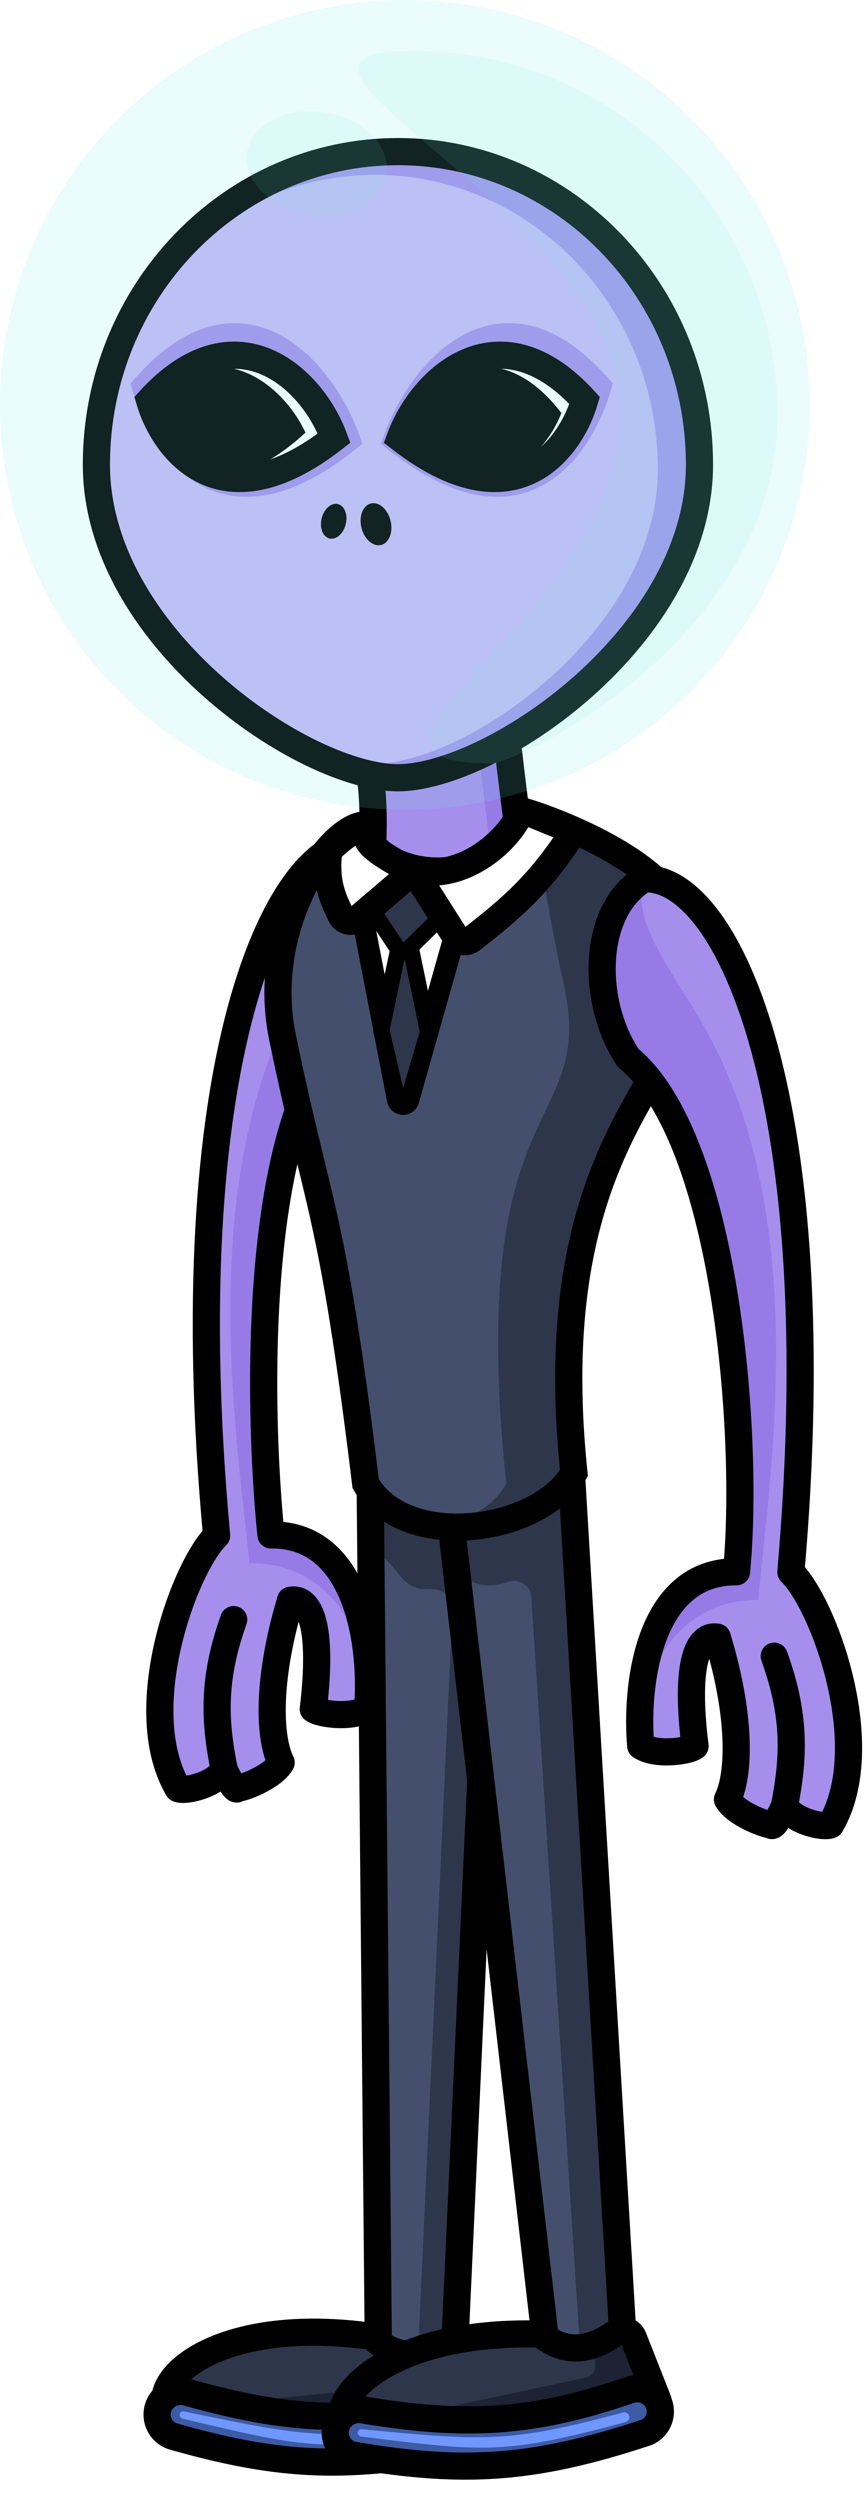 <svg width="159" height="460" viewBox="0 0 159 460" fill="none" xmlns="http://www.w3.org/2000/svg">
<path d="M69.634 433.222L68.152 276.325C76.182 280.333 86.697 272.287 91.255 267.261L83.544 434.923C76.966 439.95 74.067 438.843 69.634 433.222Z" fill="#2E364B"/>
<path d="M67.748 433.213L70 286C73.443 288.805 74.254 292.766 78.823 292.382C81.055 292.194 83.376 293.676 83.272 295.923L77 431.5C73.032 436.854 70.008 438.575 67.748 433.213Z" fill="#434F6D"/>
<path d="M69.634 433.222L68.152 276.325C76.182 280.333 86.697 272.287 91.255 267.261L83.544 434.923C76.966 439.95 74.067 438.843 69.634 433.222Z" stroke="black" stroke-width="5"/>
<path d="M67.975 432.188C73.193 434.162 77.564 433.331 82.048 431.663C83.293 431.2 84.666 431.995 84.824 433.313L86.331 445.936C86.475 447.143 85.518 448.198 84.302 448.172L37.925 447.186C21.064 445.331 32.038 427.179 67.516 432.069C67.67 432.091 67.829 432.132 67.975 432.188Z" fill="#1D2334"/>
<path d="M68.167 432.406C72.733 435.731 73.36 435.356 75.407 434.36C76.69 433.735 78.019 434.814 77.862 436.233L77.78 436.982C77.677 437.919 76.933 438.657 75.996 438.753L39.659 442.47C39.518 442.485 39.368 442.484 39.228 442.467C22.713 440.524 32.15 427.248 67.24 432.032C67.57 432.076 67.898 432.21 68.167 432.406Z" fill="#2E364B"/>
<path d="M68.987 430.408C73.628 434.744 78.565 433.249 82.241 431.182C83.44 430.508 84.996 431.072 85.357 432.399L88.594 444.295C88.938 445.561 87.991 446.81 86.679 446.82L37.925 447.186C21.137 445.339 32.678 425.186 67.804 429.832C68.245 429.89 68.662 430.105 68.987 430.408Z" stroke="black" stroke-width="5"/>
<path d="M28.911 444.164C29.003 441.377 31.72 439.443 34.404 440.196C52.675 445.325 64.975 446.156 83.621 441.939C86.333 441.326 88.946 443.407 88.854 446.186C88.792 448.082 87.448 449.703 85.59 450.093C64.614 454.499 51.879 454.022 31.944 448.345C30.093 447.818 28.848 446.087 28.911 444.164Z" fill="#3D5AA4" stroke="black" stroke-width="5"/>
<g filter="url(#filter0_f)">
<path d="M33.122 444.065C33.264 443.798 33.575 443.658 33.871 443.72C56.028 448.317 60.313 449.243 81.986 445.911C82.753 445.793 83.313 446.627 82.906 447.288C82.766 447.513 82.527 447.668 82.265 447.709C59.057 451.353 55.575 450.209 33.581 445.051C33.146 444.949 32.912 444.459 33.122 444.065Z" fill="#7097FF"/>
</g>
<path d="M101 435.966L83 280.256C91.4 283.262 101 273.991 105 268.443L115 435.966C108.994 441.76 105.997 441.013 101 435.966Z" fill="#2E364B"/>
<path d="M98.95 436.143L84 289.571C87.77 291.795 89.615 292.332 93.571 291.068C95.533 290.441 97.639 291.712 97.772 293.768L107 436.143C103.546 441.634 101.823 440.926 98.95 436.143Z" fill="#434F6D"/>
<path d="M101 435.966L83 280.256C91.4 283.262 101 273.991 105 268.443L115 435.966C108.994 441.76 105.997 441.013 101 435.966Z" stroke="black" stroke-width="5"/>
<path d="M99.229 431.805C104.632 433.197 108.886 431.893 113.16 429.744C114.347 429.148 115.799 429.787 116.1 431.081L118.979 443.463C119.254 444.647 118.418 445.8 117.207 445.908L71 450C54.038 450 62.96 430.756 98.76 431.737C98.916 431.742 99.078 431.766 99.229 431.805Z" fill="#1D2334"/>
<path d="M99.444 432.001C104.346 434.806 104.928 434.365 106.854 433.151C108.061 432.39 109.5 433.317 109.5 434.744L109.5 435.498C109.5 436.44 108.841 437.255 107.92 437.453L72.208 445.123C72.07 445.153 71.92 445.168 71.779 445.167C55.151 445.042 63.079 430.814 98.482 431.73C98.815 431.739 99.156 431.836 99.444 432.001Z" fill="#2E364B"/>
<path d="M100.04 429.925C105.128 433.728 109.871 431.702 113.3 429.245C114.418 428.444 116.026 428.834 116.53 430.114L121.048 441.584C121.529 442.805 120.724 444.15 119.421 444.303L71 450C54.11 450 63.378 428.706 98.802 429.482C99.246 429.492 99.684 429.659 100.04 429.925Z" stroke="black" stroke-width="5"/>
<path d="M61.71 447.982C61.496 445.202 63.985 442.982 66.735 443.437C85.458 446.537 97.775 446.017 115.848 439.786C118.477 438.88 121.302 440.663 121.514 443.435C121.659 445.327 120.501 447.085 118.697 447.676C98.329 454.35 85.618 455.269 65.181 451.806C63.284 451.485 61.857 449.9 61.71 447.982Z" fill="#3D5AA4" stroke="black" stroke-width="5"/>
<g filter="url(#filter1_f)">
<path d="M65.884 447.423C65.996 447.142 66.29 446.969 66.591 446.998C89.118 449.144 93.478 449.596 114.657 443.913C115.407 443.712 116.054 444.48 115.722 445.181C115.608 445.42 115.387 445.601 115.131 445.67C92.461 451.83 88.875 451.074 66.449 448.352C66.005 448.299 65.719 447.838 65.884 447.423Z" fill="#7097FF"/>
</g>
<path d="M97.108 165.742C97.108 165.742 90.231 117.269 91.472 108.601C84.976 117.122 79.335 129.76 58.853 126.256C74.209 133.249 66.967 169.486 66.967 169.486C66.679 184.105 95.32 184.931 97.108 165.742Z" fill="#967BE7"/>
<path d="M91.03 161.43C91.03 161.43 85.786 124.475 86.733 117.867C81.78 124.363 77.479 133.999 61.865 131.327C73.571 136.659 68.051 164.284 68.051 164.284C67.831 175.429 89.667 176.059 91.03 161.43Z" fill="#A68EEC"/>
<path d="M97.108 165.742C97.108 165.742 90.231 117.269 91.472 108.601C84.976 117.122 79.335 129.76 58.853 126.256C74.209 133.249 66.967 169.486 66.967 169.486C66.679 184.105 95.32 184.931 97.108 165.742Z" stroke="black" stroke-width="5"/>
<path d="M130.375 85.082C130.375 117.578 91.781 143.92 73.653 143.92C55.526 143.92 16.932 117.578 16.932 85.082C16.932 52.587 42.327 26.244 73.653 26.244C104.98 26.244 130.375 52.587 130.375 85.082Z" fill="#A68EEC"/>
<path d="M121.062 86.352C121.062 116.276 85.636 140.534 68.997 140.534C52.358 140.534 16.932 116.276 16.932 86.352C16.932 56.428 40.242 32.17 68.997 32.17C97.752 32.17 121.062 56.428 121.062 86.352Z" fill="#C8B8F8"/>
<path d="M128.722 85.506C128.722 101.11 119.416 115.513 107.511 126.144C101.589 131.432 95.113 135.701 89.024 138.638C82.891 141.597 77.338 143.114 73.23 143.114C69.122 143.114 63.57 141.597 57.436 138.638C51.348 135.701 44.872 131.432 38.95 126.144C27.045 115.513 17.739 101.11 17.739 85.506C17.739 53.604 42.667 27.898 73.23 27.898C103.794 27.898 128.722 53.604 128.722 85.506Z" stroke="black" stroke-width="5"/>
<path d="M66.682 81.664C61.361 65.046 43.545 47.431 24.04 70.552C27.288 83.409 40.363 103.631 66.682 81.664Z" fill="#A68EEC"/>
<path d="M61.487 80.626C57.159 68.927 42.892 56.802 27.523 73.687C30.181 82.758 40.694 96.844 61.487 80.626Z" fill="white" stroke="black" stroke-width="5"/>
<path d="M56.217 79.601C51.558 69.641 38.138 60.036 25.873 75.994C28.872 83.768 39.14 95.371 56.217 79.601Z" fill="black"/>
<path d="M70.123 81.664C75.444 65.046 93.259 47.431 112.764 70.552C109.517 83.409 96.441 103.631 70.123 81.664Z" fill="#A68EEC"/>
<path d="M73.625 80.626C77.953 68.927 92.219 56.802 107.588 73.687C104.931 82.758 94.417 96.844 73.625 80.626Z" fill="white" stroke="black" stroke-width="5"/>
<path d="M72.968 79.601C77.627 69.641 91.048 60.036 103.312 75.994C100.313 83.768 90.045 95.371 72.968 79.601Z" fill="black"/>
<ellipse cx="61.409" cy="95.919" rx="2.28" ry="3.257" transform="rotate(13.854 61.409 95.919)" fill="black"/>
<ellipse rx="2.752" ry="3.931" transform="matrix(-0.971 0.239 0.239 0.971 69.194 96.46)" fill="black"/>
<path d="M39.864 282.559C31.887 196.327 50.711 154.433 66.215 154.823C68.446 161.966 71.231 178.743 64.52 188.708C46.654 203.613 47.303 257.215 49.864 282.44C66.263 282.245 68.556 303.647 67.652 314.372C64.869 316.241 58.828 315.433 57.653 314.49C59.513 298.971 56.967 293.835 53.472 294.451C48.813 310.118 49.705 320.325 51.741 324.318C50.166 327.092 44.284 329.19 43.783 329.004C43.293 330.158 41.252 325.591 41.252 325.591C39.677 328.364 34.288 329.691 32.783 329.135C24.262 314.736 33.891 288.414 39.864 282.559Z" fill="#967BE7"/>
<path d="M39.864 282.559C31.887 196.327 50.711 154.433 66.215 154.823C68.446 161.966 63.34 168.632 56.443 180.194C35.659 215.039 43.35 262.428 45.91 287.653C62.31 287.458 68.556 303.647 67.652 314.372C64.869 316.241 58.828 315.433 57.653 314.49C59.513 298.971 56.967 293.835 53.472 294.451C48.813 310.118 49.705 320.325 51.741 324.318C50.166 327.092 44.284 329.19 43.783 329.004C43.293 330.158 41.252 325.591 41.252 325.591C39.677 328.364 34.288 329.691 32.783 329.135C24.262 314.736 33.891 288.414 39.864 282.559Z" fill="#A68EEC"/>
<path d="M41.252 325.591C39.677 328.364 34.288 329.691 32.783 329.135C24.262 314.736 33.891 288.414 39.864 282.559C31.887 196.327 50.711 154.433 66.215 154.823C68.446 161.966 71.231 178.743 64.52 188.708C46.654 203.613 47.303 257.215 49.864 282.44C66.263 282.245 68.556 303.647 67.652 314.372C64.869 316.241 58.828 315.433 57.653 314.49C59.513 298.971 56.967 293.835 53.472 294.451C48.813 310.118 49.705 320.325 51.741 324.318C50.166 327.092 44.284 329.19 43.783 329.004C43.293 330.158 41.252 325.591 41.252 325.591ZM41.252 325.591C39.45 316.577 39.102 308.971 43.004 298.019" stroke="black" stroke-width="5" stroke-linecap="round" stroke-linejoin="round"/>
<path d="M97.956 149.787C88.374 166.322 67.295 160.417 67.295 151.756C60.416 151.908 47.854 170.671 51.965 190.73C58.499 222.617 61.067 221.83 67.295 273.008C74.481 285.605 99.393 282.062 105.621 271.039C97.956 197.422 139.606 194.747 124.783 167.109C119.082 156.48 97.956 149.787 97.956 149.787Z" fill="#2E364B"/>
<path d="M97.956 149.787C88.374 166.322 67.295 160.417 67.295 151.756C60.416 151.908 47.854 170.671 51.965 190.73C58.499 222.617 61.067 221.83 67.295 273.008C74.96 280.881 87.416 282.849 93.165 273.008C85.5 199.39 109.932 208.839 103.704 180.888C101.159 169.462 97.956 149.787 97.956 149.787Z" fill="#434F6D"/>
<path d="M97.956 149.787C88.374 166.322 67.295 160.417 67.295 151.756C60.416 151.908 47.854 170.671 51.965 190.73C58.499 222.617 61.067 221.83 67.295 273.008C74.481 285.605 99.393 282.062 105.621 271.039C97.956 197.422 139.606 194.747 124.783 167.109C119.082 156.48 97.956 149.787 97.956 149.787Z" stroke="black" stroke-width="5"/>
<path d="M73.203 202.344L66.036 165.274C65.936 164.756 66.254 164.25 66.765 164.116L75.956 161.713C76.236 161.64 76.535 161.692 76.774 161.855L84.428 167.097C84.782 167.339 84.942 167.781 84.825 168.194L75.147 202.426C74.86 203.44 73.403 203.379 73.203 202.344Z" fill="white" stroke="black" stroke-width="4"/>
<path d="M73.147 202.393L70.219 189.764C70.186 189.622 70.185 189.475 70.215 189.332L73.493 173.768C73.717 172.707 75.232 172.71 75.451 173.771L78.742 189.696C78.775 189.858 78.768 190.025 78.721 190.183L75.08 202.452C74.787 203.437 73.379 203.394 73.147 202.393Z" fill="#2E364B" stroke="black" stroke-width="3"/>
<path d="M73.331 174.759L68.738 167.839C68.46 167.421 68.535 166.863 68.913 166.533L75.042 161.181C75.503 160.779 76.214 160.881 76.543 161.397L80.754 168.002C81.007 168.4 80.948 168.92 80.612 169.252L74.866 174.918C74.418 175.359 73.679 175.283 73.331 174.759Z" fill="#2E364B" stroke="black" stroke-width="3"/>
<path d="M78.559 160.439C85.684 160.937 92.367 155.562 95.105 150.873C95.678 149.892 96.875 149.358 97.926 149.788L103.388 152.023C104.548 152.498 104.99 153.913 104.285 154.949C98.972 162.748 94.41 166.942 86.749 172.868C85.822 173.585 84.481 173.345 83.852 172.356L77.395 162.194C76.903 161.422 77.645 160.375 78.559 160.439Z" fill="white" stroke="black" stroke-width="5"/>
<path d="M73.385 158.999C69.327 156.665 67.973 155.49 67.521 154.24C67.131 153.16 66.317 152.266 65.297 152.793C63.818 153.556 62.211 154.866 60.999 156.015C60.672 156.325 60.469 156.745 60.427 157.194C59.994 161.837 60.847 164.671 62.785 168.477C63.361 169.608 64.848 169.877 65.814 169.052L73.716 162.299C74.78 161.39 74.598 159.696 73.385 158.999Z" fill="white" stroke="black" stroke-width="5"/>
<path d="M145.543 289.269C153.095 202.987 134.065 161.215 118.563 161.706C112.292 167.199 104.909 185.279 117.515 195.671C135.455 210.461 137.979 263.974 135.543 289.215C119.143 289.127 116.956 310.543 117.912 321.262C120.705 323.113 126.741 322.266 127.912 321.315C125.975 305.808 128.496 300.656 131.994 301.249C136.73 316.886 135.889 327.098 133.872 331.105C135.461 333.868 141.353 335.928 141.853 335.739C142.349 336.89 144.367 332.309 144.367 332.309C145.956 335.073 151.351 336.364 152.853 335.798C161.304 321.344 151.544 295.085 145.543 289.269Z" fill="#967BE7"/>
<path d="M145.543 289.269C153.095 202.987 134.065 161.215 118.563 161.706C116.367 168.863 121.507 175.497 128.46 187.013C149.416 221.722 141.958 269.161 139.522 294.402C123.122 294.314 116.956 310.543 117.912 321.262C120.705 323.113 126.741 322.266 127.912 321.315C125.975 305.808 128.496 300.656 131.994 301.249C136.73 316.886 135.889 327.098 133.872 331.105C135.461 333.868 141.353 335.928 141.853 335.739C142.349 336.89 144.367 332.309 144.367 332.309C145.956 335.073 151.351 336.364 152.853 335.798C161.304 321.344 151.544 295.085 145.543 289.269Z" fill="#A68EEC"/>
<path d="M144.367 332.309C145.956 335.073 151.351 336.364 152.853 335.798C161.304 321.344 151.544 295.085 145.543 289.269C153.095 202.987 134.065 161.215 118.563 161.706C108.671 167.623 108.874 184.782 115.634 194.703C133.574 209.493 137.979 263.974 135.543 289.215C119.143 289.127 116.956 310.543 117.912 321.262C120.705 323.113 126.741 322.266 127.912 321.315C125.975 305.808 128.496 300.656 131.994 301.249C136.73 316.886 135.889 327.098 133.872 331.105C135.461 333.868 141.353 335.928 141.853 335.739C142.349 336.89 144.367 332.309 144.367 332.309ZM144.367 332.309C146.125 323.284 146.435 315.676 142.48 304.749" stroke="black" stroke-width="5" stroke-linecap="round" stroke-linejoin="round"/>
<circle cx="74.5" cy="74.5" r="74.5" fill="#73EBE4" fill-opacity="0.15"/>
<path d="M143.074 76.24C143.074 113.178 104.131 136.348 91.008 140.503C54.071 140.503 114.29 113.178 114.29 76.24C114.29 39.303 39.256 9.36 76.193 9.36C113.13 9.36 143.074 39.303 143.074 76.24Z" fill="#73EBE4" fill-opacity="0.1"/>
<ellipse cx="58.307" cy="30.066" rx="13" ry="9.5" transform="rotate(8.975 58.307 30.066)" fill="#73EBE4" fill-opacity="0.1"/>
<defs>
<filter id="filter0_f" x="29.044" y="439.705" width="57.999" height="14.128" filterUnits="userSpaceOnUse" color-interpolation-filters="sRGB">
<feFlood flood-opacity="0" result="BackgroundImageFix"/>
<feBlend mode="normal" in="SourceGraphic" in2="BackgroundImageFix" result="shape"/>
<feGaussianBlur stdDeviation="2" result="effect1_foregroundBlur"/>
</filter>
<filter id="filter1_f" x="61.837" y="439.881" width="57.975" height="14.501" filterUnits="userSpaceOnUse" color-interpolation-filters="sRGB">
<feFlood flood-opacity="0" result="BackgroundImageFix"/>
<feBlend mode="normal" in="SourceGraphic" in2="BackgroundImageFix" result="shape"/>
<feGaussianBlur stdDeviation="2" result="effect1_foregroundBlur"/>
</filter>
</defs>
</svg>
